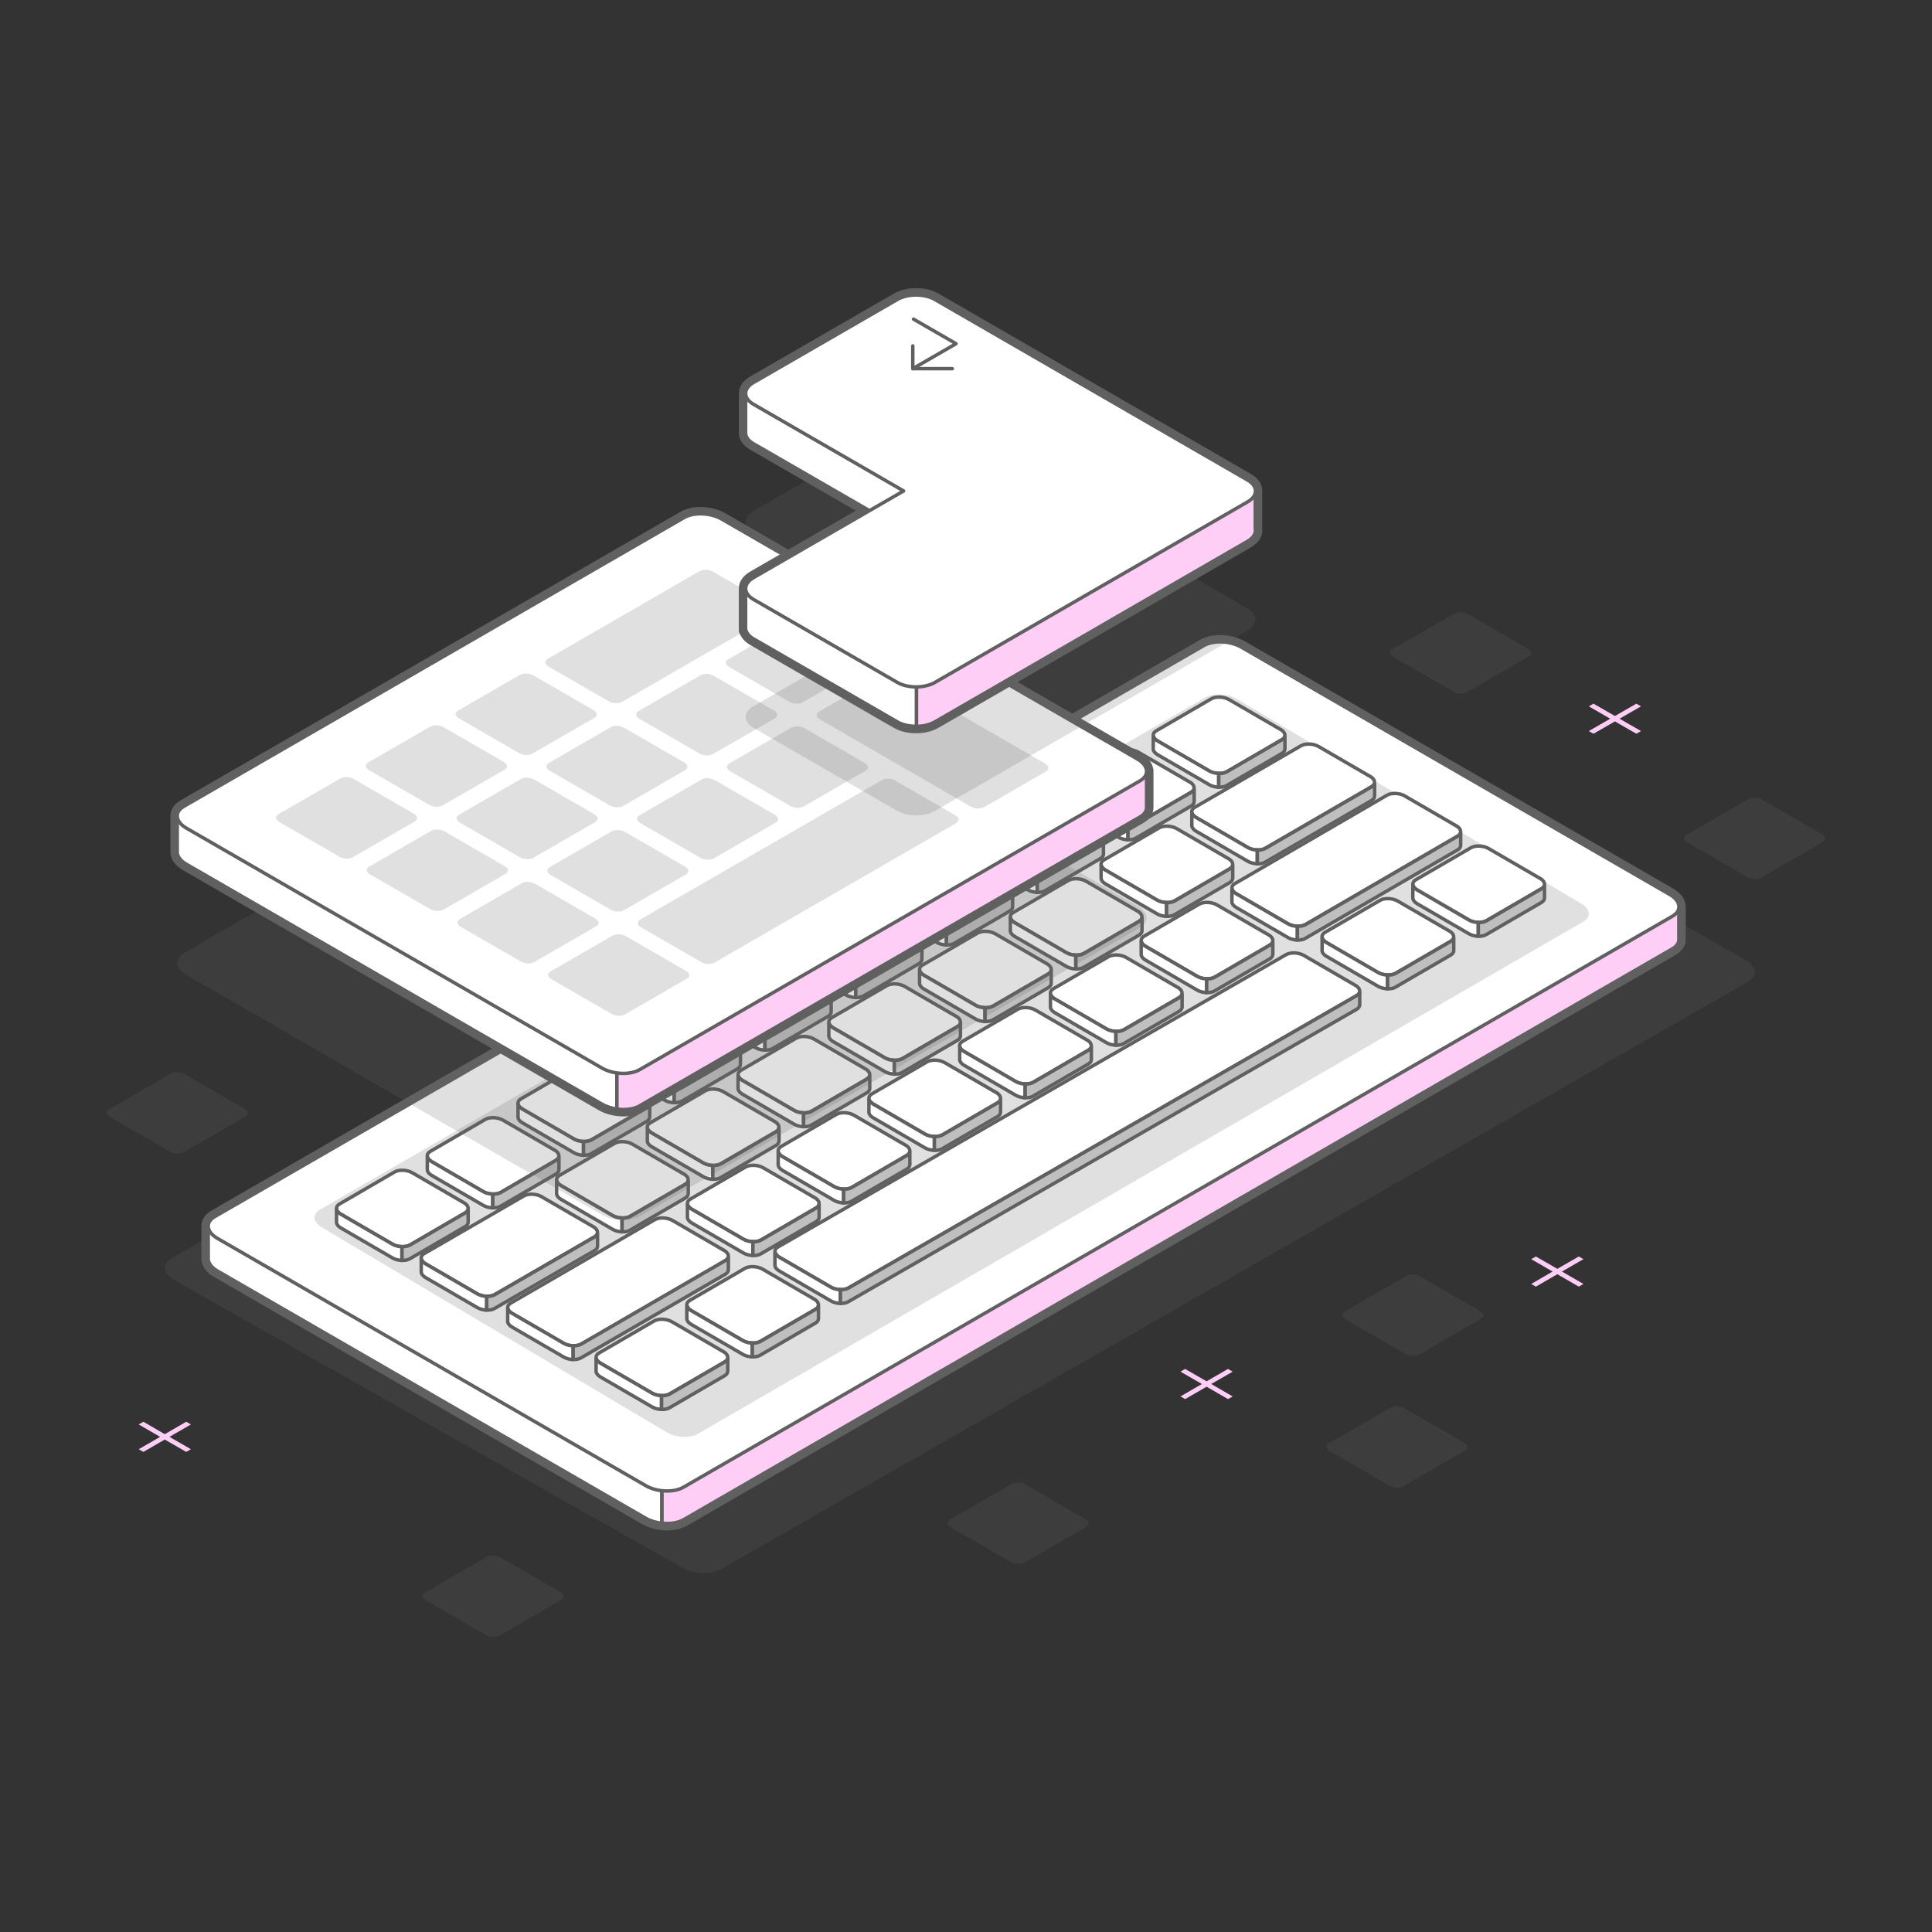 <?xml version="1.0" encoding="UTF-8"?><svg id="a" xmlns="http://www.w3.org/2000/svg" viewBox="0 0 280 280"><rect x="0" y="0" width="280" height="280" fill="#333333" stroke="none"/><path d="M253.36,142.28l-148.96,85.19c-1.4.81-3.85.71-5.47-.23l-73.7-41.73c-1.62-.93-1.8-2.35-.39-3.16l148.96-85.19c1.4-.81,3.85-.71,5.47.23l73.7,41.73c1.62.93,1.8,2.35.39,3.16Z" style="fill:#666; opacity:.2; stroke-width:0px;"/><path d="M243.31,135.98v-4.43c.01-.1.01-.2,0-.29h0s0,0,0,0c-.07-.57-.52-1.15-1.33-1.62l-62.06-35.83c-1.62-.93-4.07-1.04-5.47-.23L31.13,176.32c-.62.36-.93.84-.94,1.34h0s0,4.81,0,4.81h0c.03.6.47,1.24,1.33,1.73l62.06,35.83c.68.39,1.51.64,2.35.73,1.15.13,2.31-.04,3.12-.5l143.32-82.75c.7-.41,1.01-.96.94-1.54h0Z" style="fill:#fff; stroke:#606060; stroke-linecap:round; stroke-linejoin:round; stroke-width:2px;"/><path d="M34.36,179.18v-.03l-4.18-1.49v4.81h0c.03.6.47,1.24,1.33,1.73l62.06,35.83c.68.39,1.51.64,2.35.73v-77.13l-61.57,35.55Z" style="fill:#fff; stroke:#606060; stroke-linecap:round; stroke-linejoin:round; stroke-width:.5px;"/><path d="M99.05,220.26l143.32-82.75c.7-.41,1.01-.96.94-1.54h0v-4.73l-2.9,1.53v.67l-60.48-34.92c-1.62-.93-4.07-1.04-5.47-.23l-78.52,45.33v77.13c1.15.13,2.31-.04,3.12-.5Z" style="fill:#ffcef6; stroke:#606060; stroke-linecap:round; stroke-linejoin:round; stroke-width:.5px;"/><path d="M242.37,132.79l-143.32,82.75c-1.4.81-3.85.71-5.47-.23l-62.06-35.83c-1.62-.93-1.8-2.35-.39-3.16l143.32-82.75c1.4-.81,3.85-.71,5.47.23l62.06,35.83c1.62.93,1.8,2.35.39,3.16Z" style="fill:#fff; stroke:#606060; stroke-linecap:round; stroke-linejoin:round; stroke-width:.5px;"/><path d="M229.17,130.96l-49.97-29.69c-1.33-.77-3.35-.85-4.5-.19L46.37,175.31c-.65.38-.88.91-.73,1.45.12.41.47.82,1.05,1.15l49.97,29.69c1.33.77,3.35.85,4.5.19l128.33-74.23c.45-.26.7-.6.76-.96.09-.56-.28-1.17-1.08-1.63Z" style="fill:#666; opacity:.2; stroke-width:0px;"/><path d="M185.6,105.73l-7.49-4.35c-.75-.43-1.9-.48-2.55-.11l-7.98,4.64c-.37.21-.5.52-.41.82.07.23.27.46.59.65l7.49,4.35c.75.43,1.9.48,2.55.11l7.98-4.64c.26-.15.4-.34.43-.55.05-.32-.16-.66-.61-.93Z" style="fill:#fff; stroke:#606060; stroke-linecap:round; stroke-linejoin:round; stroke-width:.5px;"/><path d="M175.25,111.73l-7.49-4.35c-.33-.19-.53-.42-.59-.65h-.03s0,1.85,0,1.85h0c.02.28.23.56.62.79l7.49,4.35c.39.23.89.35,1.37.36v-1.99c-.48-.01-.98-.13-1.37-.36Z" style="fill:#fff; stroke:#606060; stroke-linecap:round; stroke-linejoin:round; stroke-width:.5px;"/><path d="M177.8,113.83l7.98-4.64c.31-.18.45-.43.44-.68h0s0-1.85,0-1.85h0c-.03.21-.17.4-.43.55l-7.98,4.64c-.31.18-.74.26-1.18.25v1.99c.44.01.87-.07,1.18-.25Z" style="fill:#bfbfbf; stroke:#606060; stroke-miterlimit:10; stroke-width:.5px;"/><path d="M172.44,113.35l-7.49-4.35c-.75-.43-1.9-.48-2.55-.11l-7.98,4.64c-.37.21-.5.52-.41.82.07.23.27.46.59.65l7.49,4.35c.75.43,1.9.48,2.55.11l7.98-4.64c.26-.15.4-.34.43-.55.05-.32-.16-.66-.61-.93Z" style="fill:#fff; stroke:#606060; stroke-linecap:round; stroke-linejoin:round; stroke-width:.5px;"/><path d="M162.1,119.35l-7.49-4.35c-.33-.19-.53-.42-.59-.65h-.03s0,1.85,0,1.85h0c.02.28.23.56.62.79l7.49,4.35c.39.23.89.35,1.37.36v-1.99c-.48-.01-.98-.13-1.37-.36Z" style="fill:#fff; stroke:#606060; stroke-linecap:round; stroke-linejoin:round; stroke-width:.5px;"/><path d="M164.65,121.45l7.98-4.64c.31-.18.45-.43.44-.68h0s0-1.85,0-1.85h0c-.03.21-.17.4-.43.55l-7.98,4.64c-.31.18-.74.26-1.18.25v1.99c.44.01.87-.07,1.18-.25Z" style="fill:#bfbfbf; stroke:#606060; stroke-miterlimit:10; stroke-width:.5px;"/><path d="M159.29,120.97l-7.49-4.35c-.75-.43-1.9-.48-2.55-.11l-7.98,4.64c-.37.21-.5.52-.41.82.07.23.27.46.59.65l7.49,4.35c.75.43,1.9.48,2.55.11l7.98-4.64c.26-.15.4-.34.43-.55.05-.32-.16-.66-.61-.93Z" style="fill:#fff; stroke:#606060; stroke-linecap:round; stroke-linejoin:round; stroke-width:.5px;"/><path d="M148.95,126.97l-7.49-4.35c-.33-.19-.53-.42-.59-.65h-.03s0,1.85,0,1.85h0c.02.28.23.56.62.79l7.49,4.35c.39.23.89.35,1.37.36v-1.99c-.48-.01-.98-.13-1.37-.36Z" style="fill:#fff; stroke:#606060; stroke-linecap:round; stroke-linejoin:round; stroke-width:.5px;"/><path d="M151.5,129.07l7.98-4.64c.31-.18.45-.43.44-.68h0s0-1.85,0-1.85h0c-.03.21-.17.4-.43.55l-7.98,4.64c-.31.18-.74.26-1.18.25v1.99c.44.01.87-.07,1.18-.25Z" style="fill:#bfbfbf; stroke:#606060; stroke-miterlimit:10; stroke-width:.5px;"/><path d="M146.14,128.59l-7.49-4.35c-.75-.43-1.9-.48-2.55-.11l-7.98,4.64c-.37.21-.5.52-.41.82.07.23.27.46.59.65l7.49,4.35c.75.43,1.9.48,2.55.11l7.98-4.64c.26-.15.4-.34.43-.55.05-.32-.16-.66-.61-.93Z" style="fill:#fff; stroke:#606060; stroke-linecap:round; stroke-linejoin:round; stroke-width:.5px;"/><path d="M135.79,134.6l-7.49-4.35c-.33-.19-.53-.42-.59-.65h-.03s0,1.85,0,1.85h0c.02.28.23.56.62.79l7.49,4.35c.39.23.89.35,1.37.36v-1.99c-.48-.01-.98-.13-1.37-.36Z" style="fill:#fff; stroke:#606060; stroke-linecap:round; stroke-linejoin:round; stroke-width:.5px;"/><path d="M138.34,136.69l7.98-4.64c.31-.18.45-.43.44-.68h0s0-1.85,0-1.85h0c-.03.21-.17.4-.43.55l-7.98,4.64c-.31.18-.74.26-1.18.25v1.99c.44.01.87-.07,1.18-.25Z" style="fill:#bfbfbf; stroke:#606060; stroke-miterlimit:10; stroke-width:.5px;"/><path d="M132.99,136.21l-7.49-4.35c-.75-.43-1.9-.48-2.55-.11l-7.98,4.64c-.37.21-.5.52-.41.82.07.23.27.46.59.65l7.49,4.35c.75.43,1.9.48,2.55.11l7.98-4.64c.26-.15.4-.34.43-.55.05-.32-.16-.66-.61-.93Z" style="fill:#fff; stroke:#606060; stroke-linecap:round; stroke-linejoin:round; stroke-width:.5px;"/><path d="M122.64,142.22l-7.49-4.35c-.33-.19-.53-.42-.59-.65h-.03s0,1.85,0,1.85h0c.02.28.23.56.62.79l7.49,4.35c.39.23.89.35,1.37.36v-1.99c-.48-.01-.98-.13-1.37-.36Z" style="fill:#fff; stroke:#606060; stroke-linecap:round; stroke-linejoin:round; stroke-width:.5px;"/><path d="M125.19,144.31l7.98-4.64c.31-.18.45-.43.44-.68h0s0-1.85,0-1.85h0c-.03.21-.17.4-.43.55l-7.98,4.64c-.31.18-.74.26-1.18.25v1.99c.44.01.87-.07,1.18-.25Z" style="fill:#bfbfbf; stroke:#606060; stroke-miterlimit:10; stroke-width:.5px;"/><path d="M119.84,143.83l-7.49-4.35c-.75-.43-1.9-.48-2.55-.11l-7.98,4.64c-.37.21-.5.52-.41.82.07.23.27.46.59.65l7.49,4.35c.75.43,1.9.48,2.55.11l7.98-4.64c.26-.15.4-.34.43-.55.05-.32-.16-.66-.61-.93Z" style="fill:#fff; stroke:#606060; stroke-linecap:round; stroke-linejoin:round; stroke-width:.5px;"/><path d="M109.49,149.84l-7.49-4.35c-.33-.19-.53-.42-.59-.65h-.03s0,1.85,0,1.85h0c.02.28.23.56.62.79l7.49,4.35c.39.23.89.35,1.37.36v-1.99c-.48-.01-.98-.13-1.37-.36Z" style="fill:#fff; stroke:#606060; stroke-linecap:round; stroke-linejoin:round; stroke-width:.5px;"/><path d="M112.04,151.93l7.98-4.64c.31-.18.45-.43.44-.68h0s0-1.85,0-1.85h0c-.03.21-.17.4-.43.55l-7.98,4.64c-.31.18-.74.26-1.18.25v1.99c.44.01.87-.07,1.18-.25Z" style="fill:#bfbfbf; stroke:#606060; stroke-miterlimit:10; stroke-width:.5px;"/><path d="M106.69,151.45l-7.49-4.35c-.75-.43-1.9-.48-2.55-.11l-7.98,4.64c-.37.21-.5.52-.41.82.07.23.27.46.59.65l7.49,4.35c.75.43,1.9.48,2.55.11l7.98-4.64c.26-.15.4-.34.43-.55.05-.32-.16-.66-.61-.93Z" style="fill:#fff; stroke:#606060; stroke-linecap:round; stroke-linejoin:round; stroke-width:.5px;"/><path d="M96.34,157.46l-7.49-4.35c-.33-.19-.53-.42-.59-.65h-.03s0,1.85,0,1.85h0c.02.28.23.56.62.79l7.49,4.35c.39.23.89.35,1.37.36v-1.99c-.48-.01-.98-.13-1.37-.36Z" style="fill:#fff; stroke:#606060; stroke-linecap:round; stroke-linejoin:round; stroke-width:.5px;"/><path d="M98.89,159.55l7.98-4.64c.31-.18.45-.43.44-.68h0s0-1.85,0-1.85h0c-.03.21-.17.4-.43.55l-7.98,4.64c-.31.18-.74.26-1.18.25v1.99c.44.01.87-.07,1.18-.25Z" style="fill:#bfbfbf; stroke:#606060; stroke-miterlimit:10; stroke-width:.5px;"/><path d="M93.53,159.07l-7.49-4.35c-.75-.43-1.9-.48-2.55-.11l-7.98,4.64c-.37.21-.5.52-.41.82.07.23.27.46.59.65l7.49,4.35c.75.43,1.9.48,2.55.11l7.98-4.64c.26-.15.4-.34.43-.55.05-.32-.16-.66-.61-.93Z" style="fill:#fff; stroke:#606060; stroke-linecap:round; stroke-linejoin:round; stroke-width:.5px;"/><path d="M83.19,165.08l-7.49-4.35c-.33-.19-.53-.42-.59-.65h-.03s0,1.85,0,1.85h0c.02.28.23.56.62.79l7.49,4.35c.39.23.89.35,1.37.36v-1.99c-.48-.01-.98-.13-1.37-.36Z" style="fill:#fff; stroke:#606060; stroke-linecap:round; stroke-linejoin:round; stroke-width:.5px;"/><path d="M85.74,167.17l7.98-4.64c.31-.18.45-.43.44-.68h0s0-1.85,0-1.85h0c-.03.21-.17.4-.43.55l-7.98,4.64c-.31.18-.74.26-1.18.25v1.99c.44.01.87-.07,1.18-.25Z" style="fill:#bfbfbf; stroke:#606060; stroke-miterlimit:10; stroke-width:.5px;"/><path d="M80.38,166.69l-7.49-4.35c-.75-.43-1.9-.48-2.55-.11l-7.98,4.64c-.37.21-.5.52-.41.82.07.23.27.46.59.65l7.49,4.35c.75.43,1.9.48,2.55.11l7.98-4.64c.26-.15.4-.34.43-.55.05-.32-.16-.66-.61-.93Z" style="fill:#fff; stroke:#606060; stroke-linecap:round; stroke-linejoin:round; stroke-width:.5px;"/><path d="M70.04,172.7l-7.49-4.35c-.33-.19-.53-.42-.59-.65h-.03s0,1.85,0,1.85h0c.02.28.23.56.62.79l7.49,4.35c.39.23.89.35,1.37.36v-1.99c-.48-.01-.98-.13-1.37-.36Z" style="fill:#fff; stroke:#606060; stroke-linecap:round; stroke-linejoin:round; stroke-width:.5px;"/><path d="M72.59,174.79l7.98-4.64c.31-.18.45-.43.44-.68h0s0-1.85,0-1.85h0c-.03.21-.17.4-.43.55l-7.98,4.64c-.31.18-.74.26-1.18.25v1.99c.44.01.87-.07,1.18-.25Z" style="fill:#bfbfbf; stroke:#606060; stroke-miterlimit:10; stroke-width:.5px;"/><path d="M67.23,174.31l-7.49-4.35c-.75-.43-1.9-.48-2.55-.11l-7.98,4.64c-.37.21-.5.52-.41.82.07.23.27.46.59.65l7.49,4.35c.75.43,1.9.48,2.55.11l7.98-4.64c.26-.15.4-.34.43-.55.05-.32-.16-.66-.61-.93Z" style="fill:#fff; stroke:#606060; stroke-linecap:round; stroke-linejoin:round; stroke-width:.5px;"/><path d="M56.88,180.32l-7.49-4.35c-.33-.19-.53-.42-.59-.65h-.03s0,1.85,0,1.85h0c.02.28.23.56.62.79l7.49,4.35c.39.23.89.35,1.37.36v-1.99c-.48-.01-.98-.13-1.37-.36Z" style="fill:#fff; stroke:#606060; stroke-linecap:round; stroke-linejoin:round; stroke-width:.5px;"/><path d="M59.43,182.41l7.98-4.64c.31-.18.45-.43.44-.68h0s0-1.85,0-1.85h0c-.03.21-.17.4-.43.55l-7.98,4.64c-.31.18-.74.26-1.18.25v1.99c.44.01.87-.07,1.18-.25Z" style="fill:#bfbfbf; stroke:#606060; stroke-miterlimit:10; stroke-width:.5px;"/><path d="M198.59,112.54l-7.49-4.35c-.75-.43-1.9-.48-2.55-.11l-15.39,8.92c-.37.21-.5.52-.41.82.07.23.27.46.59.65l7.49,4.35c.75.43,1.9.48,2.55.11l15.39-8.92c.26-.15.4-.34.43-.55.05-.32-.16-.66-.61-.93Z" style="fill:#fff; stroke:#606060; stroke-linecap:round; stroke-linejoin:round; stroke-width:.5px;"/><path d="M180.84,122.83l-7.49-4.35c-.33-.19-.53-.42-.59-.65h-.03s0,1.85,0,1.85h0c.02.28.23.56.62.79l7.49,4.35c.39.23.89.35,1.37.36v-1.99c-.48-.01-.98-.13-1.37-.36Z" style="fill:#fff; stroke:#606060; stroke-linecap:round; stroke-linejoin:round; stroke-width:.5px;"/><path d="M183.39,124.93l15.39-8.92c.31-.18.45-.43.44-.68h0s0-1.85,0-1.85h0c-.03.21-.17.4-.43.55l-15.39,8.92c-.31.18-.74.26-1.18.25v1.99c.44.01.87-.07,1.18-.25Z" style="fill:#bfbfbf; stroke:#606060; stroke-miterlimit:10; stroke-width:.5px;"/><path d="M178.03,124.44l-7.49-4.35c-.75-.43-1.9-.48-2.55-.11l-7.98,4.64c-.37.21-.5.52-.41.82.07.23.27.46.59.65l7.49,4.35c.75.43,1.9.48,2.55.11l7.98-4.64c.26-.15.4-.34.43-.55.05-.32-.16-.66-.61-.93Z" style="fill:#fff; stroke:#606060; stroke-linecap:round; stroke-linejoin:round; stroke-width:.5px;"/><path d="M167.69,130.45l-7.49-4.35c-.33-.19-.53-.42-.59-.65h-.03s0,1.85,0,1.85h0c.02.28.23.56.62.79l7.49,4.35c.39.23.89.35,1.37.36v-1.99c-.48-.01-.98-.13-1.37-.36Z" style="fill:#fff; stroke:#606060; stroke-linecap:round; stroke-linejoin:round; stroke-width:.5px;"/><path d="M170.24,132.55l7.98-4.64c.31-.18.45-.43.44-.68h0s0-1.85,0-1.85h0c-.03.21-.17.4-.43.55l-7.98,4.64c-.31.18-.74.26-1.18.25v1.99c.44.01.87-.07,1.18-.25Z" style="fill:#bfbfbf; stroke:#606060; stroke-miterlimit:10; stroke-width:.5px;"/><path d="M164.88,132.06l-7.49-4.35c-.75-.43-1.9-.48-2.55-.11l-7.98,4.64c-.37.21-.5.52-.41.82.07.23.27.46.59.65l7.49,4.35c.75.43,1.9.48,2.55.11l7.98-4.64c.26-.15.4-.34.43-.55.05-.32-.16-.66-.61-.93Z" style="fill:#fff; stroke:#606060; stroke-linecap:round; stroke-linejoin:round; stroke-width:.5px;"/><path d="M154.54,138.07l-7.49-4.35c-.33-.19-.53-.42-.59-.65h-.03s0,1.85,0,1.85h0c.02.28.23.56.62.79l7.49,4.35c.39.23.89.35,1.37.36v-1.99c-.48-.01-.98-.13-1.37-.36Z" style="fill:#fff; stroke:#606060; stroke-linecap:round; stroke-linejoin:round; stroke-width:.5px;"/><path d="M157.09,140.17l7.98-4.64c.31-.18.45-.43.44-.68h0s0-1.85,0-1.85h0c-.03.21-.17.4-.43.55l-7.98,4.64c-.31.18-.74.26-1.18.25v1.99c.44.01.87-.07,1.18-.25Z" style="fill:#bfbfbf; stroke:#606060; stroke-miterlimit:10; stroke-width:.5px;"/><path d="M151.73,139.68l-7.49-4.35c-.75-.43-1.9-.48-2.55-.11l-7.98,4.64c-.37.21-.5.52-.41.82.07.23.27.46.59.65l7.49,4.35c.75.43,1.9.48,2.55.11l7.98-4.64c.26-.15.4-.34.43-.55.05-.32-.16-.66-.61-.93Z" style="fill:#fff; stroke:#606060; stroke-linecap:round; stroke-linejoin:round; stroke-width:.5px;"/><path d="M141.38,145.69l-7.49-4.35c-.33-.19-.53-.42-.59-.65h-.03s0,1.85,0,1.85h0c.02.28.23.56.62.79l7.49,4.35c.39.23.89.35,1.37.36v-1.99c-.48-.01-.98-.13-1.37-.36Z" style="fill:#fff; stroke:#606060; stroke-linecap:round; stroke-linejoin:round; stroke-width:.5px;"/><path d="M143.93,147.79l7.98-4.64c.31-.18.45-.43.44-.68h0s0-1.85,0-1.85h0c-.03.21-.17.4-.43.55l-7.98,4.64c-.31.18-.74.26-1.18.25v1.99c.44.01.87-.07,1.18-.25Z" style="fill:#bfbfbf; stroke:#606060; stroke-miterlimit:10; stroke-width:.5px;"/><path d="M138.58,147.3l-7.49-4.35c-.75-.43-1.9-.48-2.55-.11l-7.98,4.64c-.37.21-.5.52-.41.82.07.23.27.46.59.65l7.49,4.35c.75.43,1.9.48,2.55.11l7.98-4.64c.26-.15.4-.34.43-.55.05-.32-.16-.66-.61-.93Z" style="fill:#fff; stroke:#606060; stroke-linecap:round; stroke-linejoin:round; stroke-width:.5px;"/><path d="M128.23,153.31l-7.49-4.35c-.33-.19-.53-.42-.59-.65h-.03s0,1.85,0,1.85h0c.02.28.23.56.62.79l7.49,4.35c.39.23.89.35,1.37.36v-1.99c-.48-.01-.98-.13-1.37-.36Z" style="fill:#fff; stroke:#606060; stroke-linecap:round; stroke-linejoin:round; stroke-width:.5px;"/><path d="M130.78,155.41l7.98-4.64c.31-.18.45-.43.44-.68h0s0-1.85,0-1.85h0c-.03.21-.17.4-.43.55l-7.98,4.64c-.31.18-.74.26-1.18.25v1.99c.44.01.87-.07,1.18-.25Z" style="fill:#bfbfbf; stroke:#606060; stroke-miterlimit:10; stroke-width:.5px;"/><path d="M125.43,154.92l-7.49-4.35c-.75-.43-1.9-.48-2.55-.11l-7.98,4.64c-.37.21-.5.52-.41.82.07.23.27.46.59.65l7.49,4.35c.75.43,1.9.48,2.55.11l7.98-4.64c.26-.15.4-.34.43-.55.05-.32-.16-.66-.61-.93Z" style="fill:#fff; stroke:#606060; stroke-linecap:round; stroke-linejoin:round; stroke-width:.5px;"/><path d="M115.08,160.93l-7.49-4.35c-.33-.19-.53-.42-.59-.65h-.03s0,1.85,0,1.85h0c.02.28.23.56.62.79l7.49,4.35c.39.23.89.35,1.37.36v-1.99c-.48-.01-.98-.13-1.37-.36Z" style="fill:#fff; stroke:#606060; stroke-linecap:round; stroke-linejoin:round; stroke-width:.5px;"/><path d="M117.63,163.03l7.98-4.64c.31-.18.45-.43.44-.68h0s0-1.85,0-1.85h0c-.03.21-.17.4-.43.55l-7.98,4.64c-.31.18-.74.26-1.18.25v1.99c.44.01.87-.07,1.18-.25Z" style="fill:#bfbfbf; stroke:#606060; stroke-miterlimit:10; stroke-width:.5px;"/><path d="M112.27,162.54l-7.49-4.35c-.75-.43-1.9-.48-2.55-.11l-7.98,4.64c-.37.21-.5.52-.41.82.07.23.27.46.59.65l7.49,4.35c.75.43,1.9.48,2.55.11l7.98-4.64c.26-.15.4-.34.43-.55.05-.32-.16-.66-.61-.93Z" style="fill:#fff; stroke:#606060; stroke-linecap:round; stroke-linejoin:round; stroke-width:.5px;"/><path d="M101.93,168.55l-7.49-4.35c-.33-.19-.53-.42-.59-.65h-.03s0,1.85,0,1.85h0c.02.28.23.56.62.79l7.49,4.35c.39.23.89.35,1.37.36v-1.99c-.48-.01-.98-.13-1.37-.36Z" style="fill:#fff; stroke:#606060; stroke-linecap:round; stroke-linejoin:round; stroke-width:.5px;"/><path d="M104.48,170.65l7.98-4.64c.31-.18.45-.43.44-.68h0s0-1.85,0-1.85h0c-.03.21-.17.4-.43.55l-7.98,4.64c-.31.18-.74.26-1.18.25v1.99c.44.01.87-.07,1.18-.25Z" style="fill:#bfbfbf; stroke:#606060; stroke-miterlimit:10; stroke-width:.5px;"/><path d="M99.12,170.16l-7.49-4.35c-.75-.43-1.9-.48-2.55-.11l-7.98,4.64c-.37.21-.5.52-.41.82.07.23.27.46.59.65l7.49,4.35c.75.43,1.9.48,2.55.11l7.98-4.64c.26-.15.4-.34.43-.55.05-.32-.16-.66-.61-.93Z" style="fill:#fff; stroke:#606060; stroke-linecap:round; stroke-linejoin:round; stroke-width:.5px;"/><path d="M88.78,176.17l-7.49-4.35c-.33-.19-.53-.42-.59-.65h-.03s0,1.85,0,1.85h0c.02.28.23.56.62.79l7.49,4.35c.39.23.89.35,1.37.36v-1.99c-.48-.01-.98-.13-1.37-.36Z" style="fill:#fff; stroke:#606060; stroke-linecap:round; stroke-linejoin:round; stroke-width:.5px;"/><path d="M91.33,178.27l7.98-4.64c.31-.18.45-.43.44-.68h0s0-1.85,0-1.85h0c-.03.21-.17.4-.43.55l-7.98,4.64c-.31.18-.74.26-1.18.25v1.99c.44.01.87-.07,1.18-.25Z" style="fill:#bfbfbf; stroke:#606060; stroke-miterlimit:10; stroke-width:.5px;"/><path d="M85.97,177.78l-7.49-4.35c-.75-.43-1.9-.48-2.55-.11l-14.45,8.36c-.37.21-.5.52-.41.82.07.23.27.46.59.65l7.49,4.35c.75.43,1.9.48,2.55.11l14.45-8.36c.26-.15.4-.34.43-.55.05-.32-.16-.66-.61-.93Z" style="fill:#fff; stroke:#606060; stroke-linecap:round; stroke-linejoin:round; stroke-width:.5px;"/><path d="M69.16,187.51l-7.49-4.35c-.33-.19-.53-.42-.59-.65h-.03s0,1.85,0,1.85h0c.02.28.23.56.62.79l7.49,4.35c.39.23.89.35,1.37.36v-1.99c-.48-.01-.98-.13-1.37-.36Z" style="fill:#fff; stroke:#606060; stroke-linecap:round; stroke-linejoin:round; stroke-width:.5px;"/><path d="M71.71,189.61l14.45-8.36c.31-.18.45-.43.44-.68h0s0-1.85,0-1.85h0c-.03.21-.17.4-.43.55l-14.45,8.36c-.31.18-.74.26-1.18.25v1.99c.44.01.87-.07,1.18-.25Z" style="fill:#bfbfbf; stroke:#606060; stroke-miterlimit:10; stroke-width:.5px;"/><path d="M211.07,119.7l-7.49-4.35c-.75-.43-1.9-.48-2.55-.11l-22.05,12.81c-.37.21-.5.52-.41.82.07.23.27.46.59.65l7.49,4.35c.75.43,1.9.48,2.55.11l22.05-12.81c.26-.15.4-.34.43-.55.05-.32-.16-.66-.61-.93Z" style="fill:#fff; stroke:#606060; stroke-linecap:round; stroke-linejoin:round; stroke-width:.5px;"/><path d="M186.65,133.88l-7.49-4.35c-.33-.19-.53-.42-.59-.65h-.03s0,1.85,0,1.85h0c.02.28.23.56.62.79l7.49,4.35c.39.23.89.35,1.37.36v-1.99c-.48-.01-.98-.13-1.37-.36Z" style="fill:#fff; stroke:#606060; stroke-linecap:round; stroke-linejoin:round; stroke-width:.5px;"/><path d="M189.2,135.98l22.05-12.81c.31-.18.45-.43.44-.68h0s0-1.85,0-1.85h0c-.03.21-.17.4-.43.55l-22.05,12.81c-.31.18-.74.26-1.18.25v1.99c.44.01.87-.07,1.18-.25Z" style="fill:#bfbfbf; stroke:#606060; stroke-miterlimit:10; stroke-width:.5px;"/><path d="M183.85,135.49l-7.49-4.35c-.75-.43-1.9-.48-2.55-.11l-7.98,4.64c-.37.21-.5.52-.41.82.07.23.27.46.59.65l7.49,4.35c.75.43,1.9.48,2.55.11l7.98-4.64c.26-.15.4-.34.43-.55.05-.32-.16-.66-.61-.93Z" style="fill:#fff; stroke:#606060; stroke-linecap:round; stroke-linejoin:round; stroke-width:.5px;"/><path d="M173.5,141.5l-7.49-4.35c-.33-.19-.53-.42-.59-.65h-.03s0,1.85,0,1.85h0c.02.28.23.56.62.79l7.49,4.35c.39.23.89.35,1.37.36v-1.99c-.48-.01-.98-.13-1.37-.36Z" style="fill:#fff; stroke:#606060; stroke-linecap:round; stroke-linejoin:round; stroke-width:.5px;"/><path d="M176.05,143.6l7.98-4.64c.31-.18.45-.43.44-.68h0s0-1.85,0-1.85h0c-.03.21-.17.4-.43.55l-7.98,4.64c-.31.18-.74.26-1.18.25v1.99c.44.01.87-.07,1.18-.25Z" style="fill:#bfbfbf; stroke:#606060; stroke-miterlimit:10; stroke-width:.5px;"/><path d="M170.69,143.11l-7.49-4.35c-.75-.43-1.9-.48-2.55-.11l-7.98,4.64c-.37.21-.5.52-.41.82.07.23.27.46.59.65l7.49,4.35c.75.43,1.9.48,2.55.11l7.98-4.64c.26-.15.4-.34.43-.55.05-.32-.16-.66-.61-.93Z" style="fill:#fff; stroke:#606060; stroke-linecap:round; stroke-linejoin:round; stroke-width:.5px;"/><path d="M160.35,149.12l-7.49-4.35c-.33-.19-.53-.42-.59-.65h-.03s0,1.85,0,1.85h0c.02.28.23.56.62.79l7.49,4.35c.39.23.89.35,1.37.36v-1.99c-.48-.01-.98-.13-1.37-.36Z" style="fill:#fff; stroke:#606060; stroke-linecap:round; stroke-linejoin:round; stroke-width:.5px;"/><path d="M162.9,151.22l7.98-4.64c.31-.18.45-.43.44-.68h0s0-1.85,0-1.85h0c-.03.21-.17.4-.43.55l-7.98,4.64c-.31.18-.74.26-1.18.25v1.99c.44.01.87-.07,1.18-.25Z" style="fill:#bfbfbf; stroke:#606060; stroke-miterlimit:10; stroke-width:.5px;"/><path d="M157.54,150.73l-7.49-4.35c-.75-.43-1.9-.48-2.55-.11l-7.98,4.64c-.37.21-.5.52-.41.82.07.23.27.46.59.65l7.49,4.35c.75.43,1.9.48,2.55.11l7.98-4.64c.26-.15.4-.34.43-.55.05-.32-.16-.66-.61-.93Z" style="fill:#fff; stroke:#606060; stroke-linecap:round; stroke-linejoin:round; stroke-width:.5px;"/><path d="M147.2,156.74l-7.49-4.35c-.33-.19-.53-.42-.59-.65h-.03s0,1.85,0,1.85h0c.02.28.23.56.62.79l7.49,4.35c.39.23.89.35,1.37.36v-1.99c-.48-.01-.98-.13-1.37-.36Z" style="fill:#fff; stroke:#606060; stroke-linecap:round; stroke-linejoin:round; stroke-width:.5px;"/><path d="M149.75,158.84l7.98-4.64c.31-.18.45-.43.44-.68h0s0-1.85,0-1.85h0c-.03.21-.17.4-.43.55l-7.98,4.64c-.31.18-.74.26-1.18.25v1.99c.44.01.87-.07,1.18-.25Z" style="fill:#bfbfbf; stroke:#606060; stroke-miterlimit:10; stroke-width:.5px;"/><path d="M144.39,158.35l-7.49-4.35c-.75-.43-1.9-.48-2.55-.11l-7.98,4.64c-.37.21-.5.52-.41.82.07.23.27.46.59.65l7.49,4.35c.75.43,1.9.48,2.55.11l7.98-4.64c.26-.15.4-.34.43-.55.05-.32-.16-.66-.61-.93Z" style="fill:#fff; stroke:#606060; stroke-linecap:round; stroke-linejoin:round; stroke-width:.5px;"/><path d="M134.04,164.36l-7.49-4.35c-.33-.19-.53-.42-.59-.65h-.03s0,1.85,0,1.85h0c.02.28.23.56.62.79l7.49,4.35c.39.23.89.35,1.37.36v-1.99c-.48-.01-.98-.13-1.37-.36Z" style="fill:#fff; stroke:#606060; stroke-linecap:round; stroke-linejoin:round; stroke-width:.5px;"/><path d="M136.59,166.46l7.98-4.64c.31-.18.45-.43.44-.68h0s0-1.85,0-1.85h0c-.03.21-.17.4-.43.55l-7.98,4.64c-.31.18-.74.26-1.18.25v1.99c.44.01.87-.07,1.18-.25Z" style="fill:#bfbfbf; stroke:#606060; stroke-miterlimit:10; stroke-width:.5px;"/><path d="M131.24,165.97l-7.49-4.35c-.75-.43-1.9-.48-2.55-.11l-7.98,4.64c-.37.21-.5.52-.41.82.07.23.27.46.59.65l7.49,4.35c.75.43,1.9.48,2.55.11l7.98-4.64c.26-.15.4-.34.43-.55.05-.32-.16-.66-.61-.93Z" style="fill:#fff; stroke:#606060; stroke-linecap:round; stroke-linejoin:round; stroke-width:.5px;"/><path d="M120.89,171.98l-7.49-4.35c-.33-.19-.53-.42-.59-.65h-.03s0,1.85,0,1.85h0c.02.28.23.56.62.79l7.49,4.35c.39.23.89.35,1.37.36v-1.99c-.48-.01-.98-.13-1.37-.36Z" style="fill:#fff; stroke:#606060; stroke-linecap:round; stroke-linejoin:round; stroke-width:.5px;"/><path d="M123.44,174.08l7.98-4.64c.31-.18.45-.43.44-.68h0s0-1.85,0-1.85h0c-.03.21-.17.4-.43.55l-7.98,4.64c-.31.18-.74.26-1.18.25v1.99c.44.01.87-.07,1.18-.25Z" style="fill:#bfbfbf; stroke:#606060; stroke-miterlimit:10; stroke-width:.5px;"/><path d="M118.09,173.59l-7.49-4.35c-.75-.43-1.9-.48-2.55-.11l-7.98,4.64c-.37.21-.5.52-.41.82.07.23.27.46.59.65l7.49,4.35c.75.43,1.9.48,2.55.11l7.98-4.64c.26-.15.4-.34.43-.55.05-.32-.16-.66-.61-.93Z" style="fill:#fff; stroke:#606060; stroke-linecap:round; stroke-linejoin:round; stroke-width:.5px;"/><path d="M107.74,179.6l-7.49-4.35c-.33-.19-.53-.42-.59-.65h-.03s0,1.85,0,1.85h0c.02.28.23.56.62.79l7.49,4.35c.39.23.89.35,1.37.36v-1.99c-.48-.01-.98-.13-1.37-.36Z" style="fill:#fff; stroke:#606060; stroke-linecap:round; stroke-linejoin:round; stroke-width:.5px;"/><path d="M110.29,181.7l7.98-4.64c.31-.18.45-.43.44-.68h0s0-1.85,0-1.85h0c-.03.21-.17.4-.43.55l-7.98,4.64c-.31.18-.74.26-1.18.25v1.99c.44.01.87-.07,1.18-.25Z" style="fill:#bfbfbf; stroke:#606060; stroke-miterlimit:10; stroke-width:.5px;"/><path d="M104.94,181.22l-7.49-4.35c-.75-.43-1.9-.48-2.55-.11l-20.88,12.1c-.37.21-.5.52-.41.82.07.23.27.46.59.65l7.49,4.35c.75.43,1.9.48,2.55.11l20.88-12.1c.26-.15.4-.34.43-.55.05-.32-.16-.66-.61-.93Z" style="fill:#fff; stroke:#606060; stroke-linecap:round; stroke-linejoin:round; stroke-width:.5px;"/><path d="M81.69,194.68l-7.49-4.35c-.33-.19-.53-.42-.59-.65h-.03s0,1.85,0,1.85h0c.02.28.23.56.62.79l7.49,4.35c.39.23.89.35,1.37.36v-1.99c-.48-.01-.98-.13-1.37-.36Z" style="fill:#fff; stroke:#606060; stroke-linecap:round; stroke-linejoin:round; stroke-width:.5px;"/><path d="M84.24,196.77l20.88-12.1c.31-.18.45-.43.44-.68h0s0-1.85,0-1.85h0c-.03.21-.17.4-.43.55l-20.88,12.1c-.31.18-.74.26-1.18.25v1.99c.44.01.87-.07,1.18-.25Z" style="fill:#bfbfbf; stroke:#606060; stroke-miterlimit:10; stroke-width:.5px;"/><path d="M223.22,127.32l-7.49-4.35c-.75-.43-1.9-.48-2.55-.11l-7.98,4.64c-.37.21-.5.52-.41.82.07.23.27.46.59.65l7.49,4.35c.75.43,1.9.48,2.55.11l7.98-4.64c.26-.15.4-.34.43-.55.05-.32-.16-.66-.61-.93Z" style="fill:#fff; stroke:#606060; stroke-linecap:round; stroke-linejoin:round; stroke-width:.5px;"/><path d="M212.87,133.33l-7.49-4.35c-.33-.19-.53-.42-.59-.65h-.03s0,1.85,0,1.85h0c.02.28.23.56.62.79l7.49,4.35c.39.23.89.35,1.37.36v-1.99c-.48-.01-.98-.13-1.37-.36Z" style="fill:#fff; stroke:#606060; stroke-linecap:round; stroke-linejoin:round; stroke-width:.5px;"/><path d="M215.42,135.43l7.98-4.64c.31-.18.45-.43.44-.68h0s0-1.85,0-1.85h0c-.03.21-.17.4-.43.55l-7.98,4.64c-.31.18-.74.26-1.18.25v1.99c.44.01.87-.07,1.18-.25Z" style="fill:#bfbfbf; stroke:#606060; stroke-miterlimit:10; stroke-width:.5px;"/><path d="M210.06,134.94l-7.49-4.35c-.75-.43-1.9-.48-2.55-.11l-7.98,4.64c-.37.21-.5.52-.41.82.07.23.27.46.59.65l7.49,4.35c.75.43,1.9.48,2.55.11l7.98-4.64c.26-.15.4-.34.43-.55.05-.32-.16-.66-.61-.93Z" style="fill:#fff; stroke:#606060; stroke-linecap:round; stroke-linejoin:round; stroke-width:.5px;"/><path d="M199.72,140.95l-7.49-4.35c-.33-.19-.53-.42-.59-.65h-.03s0,1.85,0,1.85h0c.02.28.23.56.62.79l7.49,4.35c.39.23.89.35,1.37.36v-1.99c-.48-.01-.98-.13-1.37-.36Z" style="fill:#fff; stroke:#606060; stroke-linecap:round; stroke-linejoin:round; stroke-width:.5px;"/><path d="M202.27,143.05l7.98-4.64c.31-.18.45-.43.44-.68h0s0-1.85,0-1.85h0c-.03.21-.17.4-.43.55l-7.98,4.64c-.31.18-.74.26-1.18.25v1.99c.44.01.87-.07,1.18-.25Z" style="fill:#bfbfbf; stroke:#606060; stroke-miterlimit:10; stroke-width:.5px;"/><path d="M196.44,142.81l-7.49-4.35c-.75-.43-1.9-.48-2.55-.11l-73.65,42.37c-.37.21-.5.52-.41.82.07.23.27.46.59.65l7.49,4.35c.75.43,1.9.48,2.55.11l73.65-42.37c.26-.15.4-.34.43-.55.05-.32-.16-.66-.61-.93Z" style="fill:#fff; stroke:#606060; stroke-linecap:round; stroke-linejoin:round; stroke-width:.5px;"/><path d="M120.42,186.55l-7.49-4.35c-.33-.19-.53-.42-.59-.65h-.03s0,1.85,0,1.85h0c.02.28.23.56.62.79l7.49,4.35c.39.23.89.35,1.37.36v-1.99c-.48-.01-.98-.13-1.37-.36Z" style="fill:#fff; stroke:#606060; stroke-linecap:round; stroke-linejoin:round; stroke-width:.5px;"/><path d="M122.97,188.64l73.65-42.37c.31-.18.45-.43.44-.68h0s0-1.85,0-1.85h0c-.03.21-.17.4-.43.55l-73.65,42.37c-.31.18-.74.26-1.18.25v1.99c.44.01.87-.07,1.18-.25Z" style="fill:#bfbfbf; stroke:#606060; stroke-miterlimit:10; stroke-width:.5px;"/><path d="M118,188.28l-7.49-4.35c-.75-.43-1.9-.48-2.55-.11l-7.98,4.64c-.37.21-.5.52-.41.82.07.23.27.46.59.65l7.49,4.35c.75.43,1.9.48,2.55.11l7.98-4.64c.26-.15.4-.34.43-.55.05-.32-.16-.66-.61-.93Z" style="fill:#fff; stroke:#606060; stroke-linecap:round; stroke-linejoin:round; stroke-width:.5px;"/><path d="M107.65,194.29l-7.49-4.35c-.33-.19-.53-.42-.59-.65h-.03s0,1.85,0,1.85h0c.02.28.23.56.62.79l7.49,4.35c.39.23.89.35,1.37.36v-1.99c-.48-.01-.98-.13-1.37-.36Z" style="fill:#fff; stroke:#606060; stroke-linecap:round; stroke-linejoin:round; stroke-width:.5px;"/><path d="M110.2,196.39l7.98-4.64c.31-.18.45-.43.44-.68h0s0-1.85,0-1.85h0c-.03.21-.17.4-.43.55l-7.98,4.64c-.31.18-.74.26-1.18.25v1.99c.44.01.87-.07,1.18-.25Z" style="fill:#bfbfbf; stroke:#606060; stroke-miterlimit:10; stroke-width:.5px;"/><path d="M104.85,195.9l-7.49-4.35c-.75-.43-1.9-.48-2.55-.11l-7.98,4.64c-.37.21-.5.52-.41.82.07.23.27.46.59.65l7.49,4.35c.75.43,1.9.48,2.55.11l7.98-4.64c.26-.15.4-.34.43-.55.05-.32-.16-.66-.61-.93Z" style="fill:#fff; stroke:#606060; stroke-linecap:round; stroke-linejoin:round; stroke-width:.5px;"/><path d="M94.5,201.91l-7.49-4.35c-.33-.19-.53-.42-.59-.65h-.03s0,1.85,0,1.85h0c.02.28.23.56.62.79l7.49,4.35c.39.23.89.35,1.37.36v-1.99c-.48-.01-.98-.13-1.37-.36Z" style="fill:#fff; stroke:#606060; stroke-linecap:round; stroke-linejoin:round; stroke-width:.5px;"/><path d="M97.05,204.01l7.98-4.64c.31-.18.45-.43.44-.68h0s0-1.85,0-1.85h0c-.03.21-.17.4-.43.55l-7.98,4.64c-.31.18-.74.26-1.18.25v1.99c.44.01.87-.07,1.18-.25Z" style="fill:#bfbfbf; stroke:#606060; stroke-miterlimit:10; stroke-width:.5px;"/><path d="M165.22,134.42l-72.51,41.86c-1.4.81-3.85.71-5.47-.23l-60.21-34.76c-1.62-.93-1.8-2.35-.39-3.16l72.51-41.86c1.4-.81,3.85-.71,5.47.23l60.21,34.76c1.62.93,1.8,2.35.39,3.16Z" style="fill:#666; opacity:.2; stroke-width:0px;"/><path d="M166.16,111.67c-.06-.58-.51-1.18-1.33-1.66l-60.21-34.76c-1.62-.93-4.07-1.04-5.47-.23L26.64,116.88c-.66.38-.97.9-.94,1.44h0v5.32h.01c.07.57.52,1.16,1.33,1.62l60.21,34.76c1.62.94,4.07,1.04,5.47.23l72.51-41.86c.65-.37.95-.88.94-1.4h0v-5.32h0Z" style="fill:#fff; stroke:#606060; stroke-linecap:round; stroke-linejoin:round; stroke-width:2px;"/><path d="M33.87,117.93l-8.18.39v5.32h.01c.07.57.52,1.16,1.33,1.62l60.21,34.76c.63.36,1.39.6,2.16.71v-74.87l-55.53,32.06Z" style="fill:#fff; stroke:#606060; stroke-linecap:round; stroke-linejoin:round; stroke-width:.5px;"/><path d="M92.72,160.25l72.51-41.86c.65-.37.95-.88.94-1.4h0v-5.32l-6.95.33-54.6-31.53c-1.62-.93-4.07-1.04-5.47-.23l-9.74,5.63v74.87c1.21.17,2.46.01,3.31-.48Z" style="fill:#ffcef6; stroke:#606060; stroke-linecap:round; stroke-linejoin:round; stroke-width:.5px;"/><path d="M165.22,113.16l-72.51,41.86c-1.4.81-3.85.71-5.47-.23l-60.21-34.76c-1.62-.93-1.8-2.35-.39-3.16l72.51-41.86c1.4-.81,3.85-.71,5.47.23l60.21,34.76c1.62.93,1.8,2.35.39,3.16Z" style="fill:#fff; stroke:#606060; stroke-linecap:round; stroke-linejoin:round; stroke-width:.5px;"/><path d="M60.12,119.05l-8.99,5.19c-.5.29-1.37.25-1.94-.08l-8.71-5.03c-.57-.33-.64-.83-.14-1.12l8.99-5.19c.5-.29,1.37-.25,1.94.08l8.71,5.03c.57.33.64.83.14,1.12Z" style="fill:#666; opacity:.2; stroke-width:0px;"/><path d="M73.14,111.54l-8.99,5.19c-.5.29-1.37.25-1.94-.08l-8.71-5.03c-.57-.33-.64-.83-.14-1.12l8.99-5.19c.5-.29,1.37-.25,1.94.08l8.71,5.03c.57.33.64.83.14,1.12Z" style="fill:#666; opacity:.2; stroke-width:0px;"/><path d="M86.15,104.03l-8.99,5.19c-.5.29-1.37.25-1.94-.08l-8.71-5.03c-.57-.33-.64-.83-.14-1.12l8.99-5.19c.5-.29,1.37-.25,1.94.08l8.71,5.03c.57.33.64.83.14,1.12Z" style="fill:#666; opacity:.2; stroke-width:0px;"/><path d="M73.27,126.64l-8.99,5.19c-.5.29-1.37.25-1.94-.08l-8.71-5.03c-.57-.33-.64-.83-.14-1.12l8.99-5.19c.5-.29,1.37-.25,1.94.08l8.71,5.03c.57.33.64.83.14,1.12Z" style="fill:#666; opacity:.2; stroke-width:0px;"/><path d="M86.28,119.13l-8.99,5.19c-.5.29-1.37.25-1.94-.08l-8.71-5.03c-.57-.33-.64-.83-.14-1.12l8.99-5.19c.5-.29,1.37-.25,1.94.08l8.71,5.03c.57.33.64.83.14,1.12Z" style="fill:#666; opacity:.2; stroke-width:0px;"/><path d="M99.3,111.62l-8.99,5.19c-.5.29-1.37.25-1.94-.08l-8.71-5.03c-.57-.33-.64-.83-.14-1.12l8.99-5.19c.5-.29,1.37-.25,1.94.08l8.71,5.03c.57.33.64.83.14,1.12Z" style="fill:#666; opacity:.2; stroke-width:0px;"/><path d="M112.31,104.1l-8.99,5.19c-.5.29-1.37.25-1.94-.08l-8.71-5.03c-.57-.33-.64-.83-.14-1.12l8.99-5.19c.5-.29,1.37-.25,1.94.08l8.71,5.03c.57.33.64.83.14,1.12Z" style="fill:#666; opacity:.2; stroke-width:0px;"/><path d="M125.32,96.59l-8.99,5.19c-.5.29-1.37.25-1.94-.08l-8.71-5.03c-.57-.33-.64-.83-.14-1.12l8.99-5.19c.5-.29,1.37-.25,1.94.08l8.71,5.03c.57.33.64.83.14,1.12Z" style="fill:#666; opacity:.2; stroke-width:0px;"/><path d="M86.41,134.24l-8.99,5.19c-.5.29-1.37.25-1.94-.08l-8.71-5.03c-.57-.33-.64-.83-.14-1.12l8.99-5.19c.5-.29,1.37-.25,1.94.08l8.71,5.03c.57.33.64.83.14,1.12Z" style="fill:#666; opacity:.2; stroke-width:0px;"/><path d="M99.43,126.72l-8.99,5.19c-.5.29-1.37.25-1.94-.08l-8.71-5.03c-.57-.33-.64-.83-.14-1.12l8.99-5.19c.5-.29,1.37-.25,1.94.08l8.71,5.03c.57.33.64.83.14,1.12Z" style="fill:#666; opacity:.2; stroke-width:0px;"/><path d="M112.44,119.21l-8.99,5.19c-.5.29-1.37.25-1.94-.08l-8.71-5.03c-.57-.33-.64-.83-.14-1.12l8.99-5.19c.5-.29,1.37-.25,1.94.08l8.71,5.03c.57.33.64.83.14,1.12Z" style="fill:#666; opacity:.2; stroke-width:0px;"/><path d="M125.46,111.69l-8.99,5.19c-.5.29-1.37.25-1.94-.08l-8.71-5.03c-.57-.33-.64-.83-.14-1.12l8.99-5.19c.5-.29,1.37-.25,1.94.08l8.71,5.03c.57.33.64.83.14,1.12Z" style="fill:#666; opacity:.2; stroke-width:0px;"/><path d="M99.56,141.83l-8.99,5.19c-.5.29-1.37.25-1.94-.08l-8.71-5.03c-.57-.33-.64-.83-.14-1.12l8.99-5.19c.5-.29,1.37-.25,1.94.08l8.71,5.03c.57.33.64.83.14,1.12Z" style="fill:#666; opacity:.2; stroke-width:0px;"/><path d="M127.61,97.99l-8.86,5.11c-.53.31-.53.81,0,1.12l4.84,2.8,4.02,2.32,4.29,2.48,5.54,3.2,3.32,1.92c.53.31,1.4.31,1.93,0l8.86-5.11c.53-.31.53-.81,0-1.12l-3.32-1.92-5.54-3.2-4.29-2.48-4.02-2.32-4.84-2.8c-.53-.31-1.4-.31-1.93,0Z" style="fill:#666; opacity:.2; stroke-width:0px;"/><path d="M127.74,113.09l-4.43,2.56-4.43,2.56-4.16,2.4-8.86,5.11-4.16,2.4-6.87,3.97-1.99,1.15c-.53.31-.53.81,0,1.12l8.86,5.11c.53.31,1.4.31,1.93,0l1.99-1.15,6.87-3.97,4.16-2.4,8.86-5.11,4.16-2.4,4.43-2.56,4.43-2.56c.53-.31.53-.81,0-1.12l-8.86-5.11c-.53-.31-1.4-.31-1.93,0Z" style="fill:#666; opacity:.2; stroke-width:0px;"/><path d="M101.32,82.81l-4.43,2.56-4.43,2.56-4.16,2.4-4.43,2.56-4.43,2.56c-.53.31-.53.81,0,1.12l8.86,5.11c.53.31,1.4.31,1.93,0l4.43-2.56,4.43-2.56,4.16-2.4,4.43-2.56,4.43-2.56c.53-.31.53-.81,0-1.12l-8.86-5.11c-.53-.31-1.4-.31-1.93,0Z" style="fill:#666; opacity:.2; stroke-width:0px;"/><path d="M221.58,95.14l-8.99,5.19c-.5.29-1.37.25-1.94-.08l-8.71-5.03c-.57-.33-.64-.83-.14-1.12l8.99-5.19c.5-.29,1.37-.25,1.94.08l8.71,5.03c.57.33.64.83.14,1.12Z" style="fill:#666; opacity:.2; stroke-width:0px;"/><path d="M214.65,191.14l-8.99,5.19c-.5.29-1.37.25-1.94-.08l-8.71-5.03c-.57-.33-.64-.83-.14-1.12l8.99-5.19c.5-.29,1.37-.25,1.94.08l8.71,5.03c.57.33.64.83.14,1.12Z" style="fill:#666; opacity:.2; stroke-width:0px;"/><path d="M35.58,161.81l-8.99,5.19c-.5.29-1.37.25-1.94-.08l-8.71-5.03c-.57-.33-.64-.83-.14-1.12l8.99-5.19c.5-.29,1.37-.25,1.94.08l8.71,5.03c.57.33.64.83.14,1.12Z" style="fill:#666; opacity:.2; stroke-width:0px;"/><path d="M81.36,231.86l-8.99,5.19c-.5.29-1.37.25-1.94-.08l-8.71-5.03c-.57-.33-.64-.83-.14-1.12l8.99-5.19c.5-.29,1.37-.25,1.94.08l8.71,5.03c.57.33.64.83.14,1.12Z" style="fill:#666; opacity:.2; stroke-width:0px;"/><path d="M264.2,122.02l-8.99,5.19c-.5.29-1.37.25-1.94-.08l-8.71-5.03c-.57-.33-.64-.83-.14-1.12l8.99-5.19c.5-.29,1.37-.25,1.94.08l8.71,5.03c.57.33.64.83.14,1.12Z" style="fill:#666; opacity:.2; stroke-width:0px;"/><path d="M212.35,210.22l-8.99,5.19c-.5.29-1.37.25-1.94-.08l-8.71-5.03c-.57-.33-.64-.83-.14-1.12l8.99-5.19c.5-.29,1.37-.25,1.94.08l8.71,5.03c.57.33.64.83.14,1.12Z" style="fill:#666; opacity:.2; stroke-width:0px;"/><path d="M157.44,221.28l-8.99,5.19c-.5.29-1.37.25-1.94-.08l-8.71-5.03c-.57-.33-.64-.83-.14-1.12l8.99-5.19c.5-.29,1.37-.25,1.94.08l8.71,5.03c.57.33.64.83.14,1.12Z" style="fill:#666; opacity:.2; stroke-width:0px;"/><path d="M130.04,62.03l-20.84,12.03c-1.51.87-1.51,2.28,0,3.15l21.76,12.56-21.76,12.57c-1.51.87-1.51,2.28,0,3.15l20.84,12.03c1.51.87,3.95.87,5.46,0l24.49-14.14,20.83-12.03h0c1.51-.87,1.51-2.28,0-3.15l-45.32-26.17c-1.51-.87-3.95-.87-5.46,0Z" style="fill:#666; opacity:.2; stroke-width:0px;"/><path d="M181.93,71.4h0c.12-.65-.24-1.32-1.1-1.82l-45.32-26.17c-1.51-.87-3.95-.87-5.46,0l-20.84,12.03c-.87.5-1.23,1.18-1.1,1.83h-.03s0,5.43,0,5.43h0c-.01.58.36,1.16,1.13,1.6l16.81,9.71-16.82,9.71c-.91.53-1.27,1.25-1.08,1.94l-.05.03v5.67h.05c.12.44.48.88,1.08,1.23l20.84,12.03c.77.45,1.79.66,2.8.65.96-.01,1.92-.22,2.66-.65l24.49-14.14,20.83-12.03h0c.86-.5,1.23-1.18,1.1-1.82v-5.22Z" style="fill:#fff; stroke:#606060; stroke-linecap:round; stroke-linejoin:round; stroke-width:2px;"/><path d="M130.04,49.12l-16.07,9.28-5.91-1.13v5.43h0c-.01.58.36,1.16,1.13,1.6l18.61,10.74-19.74,10.64v5.67h.05c.12.44.48.88,1.08,1.23l20.84,12.03c.77.45,1.79.66,2.8.65v-56.79c-1.01-.01-2.03.2-2.8.65Z" style="fill:#fff; stroke:#606060; stroke-linecap:round; stroke-linejoin:round; stroke-width:.5px;"/><path d="M159.99,90.47l20.83-12.03h0c.86-.5,1.23-1.18,1.1-1.82v-5.22l-11.73-2.24-34.7-20.03c-.74-.43-1.7-.64-2.66-.65v56.79c.96-.01,1.92-.22,2.66-.65l24.49-14.14Z" style="fill:#ffcef6; stroke:#606060; stroke-linecap:round; stroke-linejoin:round; stroke-width:.5px;"/><path d="M130.04,43.41l-20.84,12.03c-1.51.87-1.51,2.28,0,3.15l21.76,12.56-21.76,12.57c-1.51.87-1.51,2.28,0,3.15l20.84,12.03c1.51.87,3.95.87,5.46,0l24.49-14.14,20.83-12.03h0c1.51-.87,1.51-2.28,0-3.15l-45.32-26.17c-1.51-.87-3.95-.87-5.46,0Z" style="fill:#fff; stroke:#606060; stroke-linecap:round; stroke-linejoin:round; stroke-width:.5px;"/><polyline points="132.39 46.25 138.56 49.81 132.29 53.43" style="fill:none; stroke:#606060; stroke-linecap:round; stroke-linejoin:round; stroke-width:.5px;"/><polyline points="138.02 53.43 132.29 53.43 132.29 50.13" style="fill:none; stroke:#606060; stroke-linecap:round; stroke-linejoin:round; stroke-width:.5px;"/><polygon points="225.7 183.89 222.59 182.1 221.92 182.49 225.02 184.28 221.92 186.08 222.59 186.47 225.7 184.67 228.81 186.47 229.48 186.08 226.37 184.28 229.48 182.49 228.81 182.1 225.7 183.89" style="fill:#ffcef6; fill-rule:evenodd; stroke-width:0px;"/><polygon points="174.87 200.19 171.76 198.4 171.08 198.79 174.19 200.58 171.08 202.38 171.76 202.77 174.87 200.97 177.97 202.77 178.65 202.38 175.54 200.58 178.65 198.79 177.97 198.4 174.87 200.19" style="fill:#ffcef6; fill-rule:evenodd; stroke-width:0px;"/><polygon points="23.88 207.85 20.78 206.05 20.1 206.44 23.21 208.24 20.1 210.03 20.78 210.42 23.88 208.63 26.99 210.42 27.67 210.03 24.56 208.24 27.67 206.44 26.99 206.05 23.88 207.85" style="fill:#ffcef6; fill-rule:evenodd; stroke-width:0px;"/><polygon points="234.05 103.77 230.94 101.98 230.26 102.37 233.37 104.16 230.26 105.95 230.94 106.34 234.05 104.55 237.15 106.34 237.83 105.95 234.72 104.16 237.83 102.37 237.15 101.98 234.05 103.77" style="fill:#ffcef6; fill-rule:evenodd; stroke-width:0px;"/></svg>